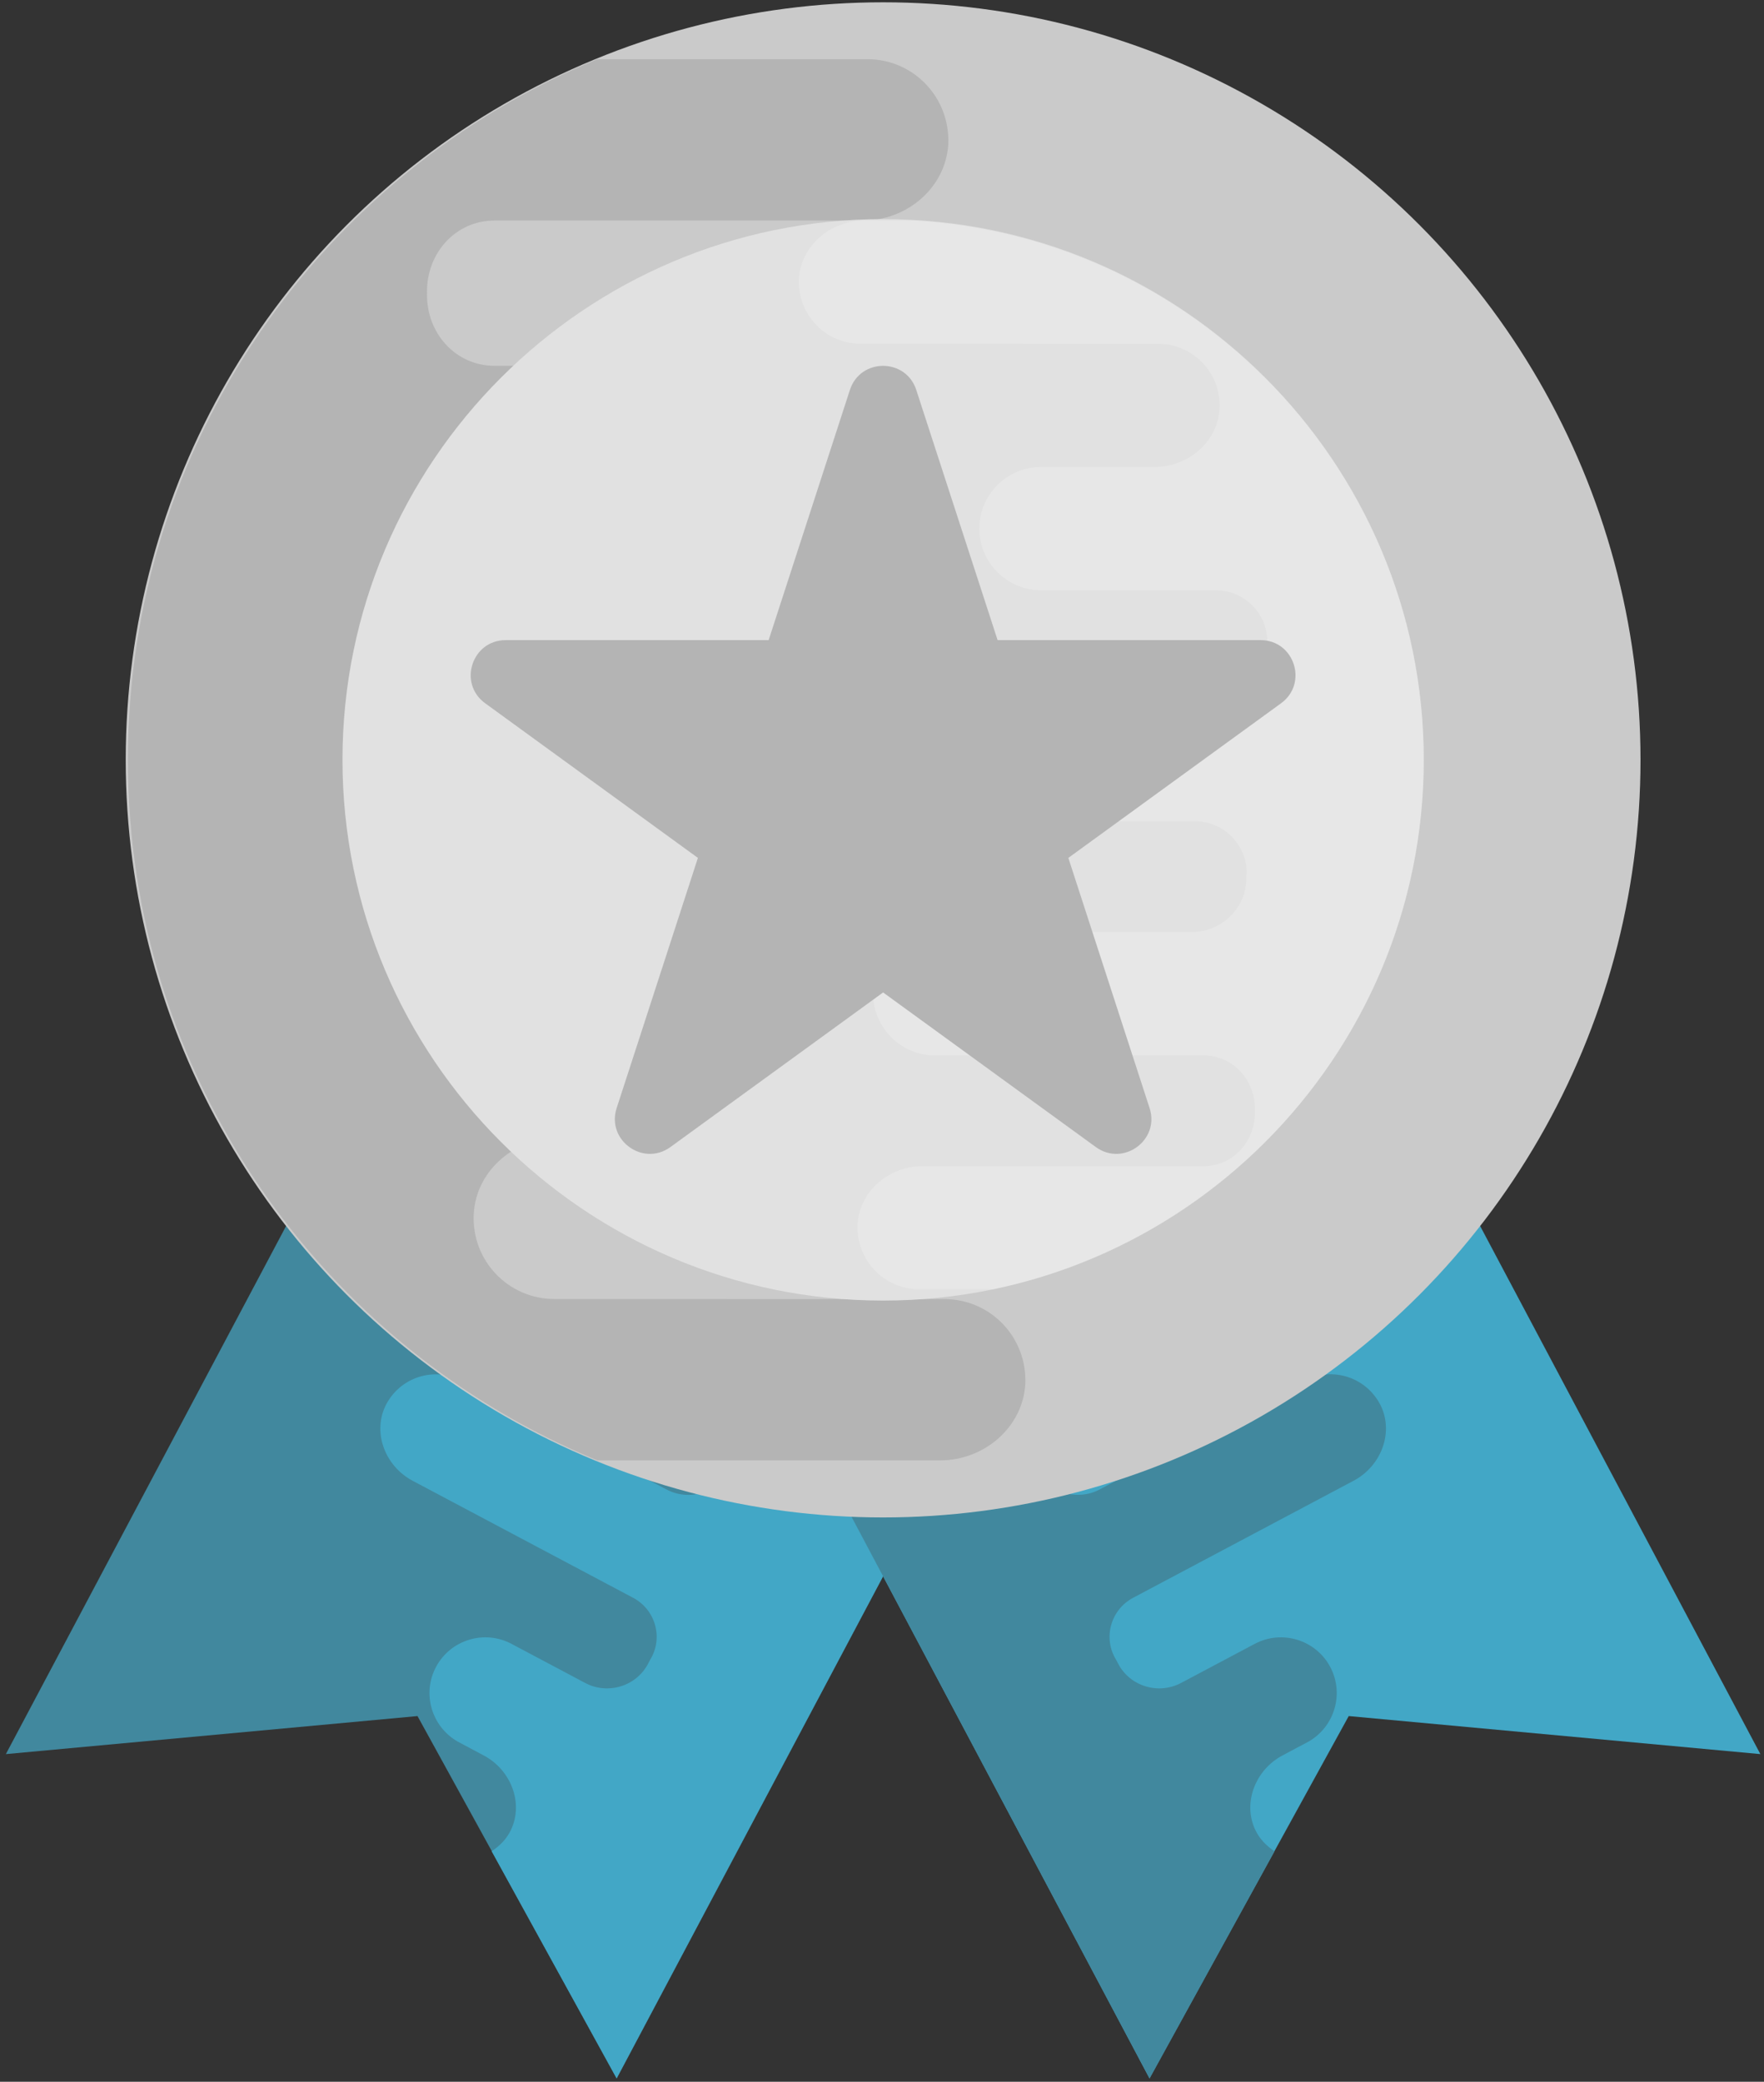 <?xml version="1.0" encoding="UTF-8"?>
<svg width="139px" height="164px" viewBox="0 0 139 164" version="1.1" xmlns="http://www.w3.org/2000/svg" xmlns:xlink="http://www.w3.org/1999/xlink">
    <rect x="0" y="0" width="139" height="164" fill="#333333" stroke="none"/>
    <!-- Generator: Sketch 64 (93537) - https://sketch.com -->
    <title>Icon / Platinum</title>
    <desc>Created with Sketch.</desc>
    <g id="01---Nerves-Website" stroke="none" stroke-width="1" fill="none" fill-rule="evenodd">
        <g id="10---Sponsors" transform="translate(-818, -907)">
            <g id="Group-2" transform="translate(746, 899)">
                <g id="Icon-/-Silver" transform="translate(51, 0)">
                    <g id="medal" transform="translate(21.273, 8.182)">
                        <polygon id="Path" fill="#41889E" fill-rule="nonzero" points="35.908 70.711 0.189 138.007 32.625 135.01 48.324 163.555 84.043 96.259"></polygon>
                        <g id="Group" transform="translate(29.403, 70.632)" fill="#42A7C6" fill-rule="nonzero">
                            <path d="M10.595,73.327 C11.598,71.174 10.549,68.602 8.453,67.487 L6.397,66.393 C4.341,65.222 3.559,62.619 4.679,60.512 C5.814,58.37 8.484,57.551 10.626,58.687 L16.435,61.77 C18.23,62.721 20.48,62.031 21.406,60.226 L21.549,59.95 C22.613,58.247 21.984,55.997 20.214,55.061 L2.838,45.841 C0.721,44.716 -0.317,42.154 0.67,39.996 C1.759,37.7 4.51,36.795 6.724,37.971 L22.843,46.526 C24.637,47.478 26.887,46.787 27.839,44.992 L27.931,44.757 L27.956,44.706 C28.984,42.824 28.263,40.462 26.366,39.454 L17.325,34.658 C15.208,33.533 14.17,30.971 15.172,28.787 C16.251,26.517 19.012,25.586 21.227,26.762 L31.214,32.065 C33.08,33.057 35.31,32.229 36.276,30.347 C36.291,30.321 36.291,30.321 36.302,30.296 C36.317,30.27 36.317,30.27 36.327,30.245 C37.345,28.388 36.782,26.077 34.911,25.09 L24.136,19.373 C22.045,18.263 21.007,15.701 21.994,13.543 C23.083,11.247 25.834,10.342 28.048,11.518 L54.629,25.627 L18.91,92.922 L9.066,75.03 C9.701,74.6 10.253,74.068 10.595,73.327 Z" id="Path"></path>
                            <polygon id="Path" points="73.319 0.079 109.038 67.375 76.602 64.378 60.903 92.922 25.185 25.627"></polygon>
                        </g>
                        <path d="M98.632,143.959 C97.63,141.806 98.678,139.234 100.774,138.119 L102.83,137.025 C104.886,135.854 105.668,133.251 104.548,131.144 C103.413,129.002 100.744,128.184 98.601,129.319 L92.792,132.402 C90.997,133.353 88.747,132.663 87.822,130.858 L87.678,130.582 C86.615,128.879 87.244,126.629 89.013,125.693 L106.394,116.468 C108.511,115.343 109.549,112.781 108.562,110.623 C107.473,108.327 104.722,107.422 102.508,108.598 L86.39,117.153 C84.595,118.105 82.345,117.414 81.394,115.619 L81.302,115.384 L81.276,115.333 C80.248,113.451 80.969,111.089 82.866,110.081 L91.907,105.285 C94.024,104.16 95.062,101.598 94.06,99.414 C92.981,97.144 90.22,96.213 88.006,97.389 L78.009,102.702 C76.142,103.694 73.912,102.866 72.946,100.984 C72.931,100.959 72.931,100.959 72.92,100.933 C72.905,100.907 72.905,100.907 72.895,100.882 C71.877,99.026 72.44,96.714 74.311,95.727 L85.086,90.01 C87.177,88.901 88.215,86.339 87.228,84.181 C86.139,81.885 83.388,80.98 81.174,82.156 L54.593,96.264 L90.312,163.56 L100.156,145.667 C99.527,145.232 98.974,144.701 98.632,143.959 Z" id="Path" fill="#41889E" fill-rule="nonzero"></path>
                        <circle id="Oval" fill="#CACACA" fill-rule="nonzero" cx="69.315" cy="59.681" r="59.681"></circle>
                        <path d="M77.41,52.834 L39.59,52.834 C36.649,52.834 34.236,50.42 34.236,47.48 L34.277,47.112 L34.277,47.03 C34.236,43.926 36.767,41.39 39.876,41.39 L66.089,41.39 C69.561,41.39 72.629,38.818 72.834,35.34 C72.997,31.705 70.098,28.636 66.457,28.636 L38.69,28.636 C35.627,28.636 33.336,26.064 33.377,22.996 C33.377,22.955 33.377,22.955 33.377,22.914 C33.377,22.873 33.377,22.873 33.377,22.832 C33.336,19.769 35.622,17.192 38.69,17.192 L67.745,17.192 C71.177,17.192 74.245,14.62 74.449,11.184 C74.613,7.507 71.714,4.48 68.073,4.48 L46.795,4.48 C25.098,13.423 9.808,34.757 9.808,59.681 C9.808,84.605 25.098,105.934 46.8,114.868 L73.815,114.868 C77.247,114.868 80.315,112.295 80.519,108.859 C80.683,105.182 77.784,102.16 74.143,102.16 L43.41,102.155 C39.784,102.155 36.864,99.123 37.059,95.451 C37.237,92.015 40.326,89.432 43.768,89.432 L55.682,89.432 C59.109,89.335 61.875,86.528 61.875,83.076 C61.875,79.563 59.016,76.699 55.498,76.699 L37.437,76.699 C34.497,76.699 32.083,74.291 32.124,71.345 L32.124,70.895 C31.919,67.996 34.251,65.541 37.151,65.541 L77.042,65.541 C80.514,65.541 83.582,62.969 83.787,59.533 C83.951,55.861 81.046,52.834 77.41,52.834 Z" id="Path" fill="#B4B4B4" fill-rule="nonzero"></path>
                        <path d="M69.315,102.278 C45.823,102.278 26.714,83.163 26.714,59.676 C26.714,36.189 45.823,17.08 69.315,17.08 C92.807,17.08 111.917,36.194 111.917,59.681 C111.917,83.168 92.807,102.278 69.315,102.278 Z" id="Path" fill="#E1E1E1" fill-rule="nonzero"></path>
                        <path d="M111.917,59.681 C111.917,37.018 94.111,18.481 71.76,17.202 L67.791,17.202 C65.173,17.202 62.836,19.166 62.678,21.784 C62.555,24.586 64.764,26.898 67.541,26.898 L90.982,26.903 C93.748,26.903 95.973,29.214 95.824,32.016 C95.686,34.64 93.334,36.609 90.706,36.609 L81.619,36.609 C79.006,36.685 76.894,38.823 76.894,41.456 C76.894,44.136 79.077,46.319 81.757,46.319 L95.533,46.319 C97.778,46.319 99.614,48.16 99.583,50.4 L99.583,50.737 C99.736,52.952 97.962,54.818 95.748,54.818 L65.327,54.818 C62.678,54.818 60.341,56.782 60.182,59.4 C60.06,62.202 62.269,64.514 65.045,64.514 L93.886,64.514 C96.131,64.514 97.967,66.355 97.967,68.594 L97.936,68.876 L97.936,68.937 C97.967,71.305 96.034,73.237 93.666,73.237 L73.672,73.237 C71.023,73.237 68.686,75.201 68.528,77.85 C68.405,80.622 70.614,82.964 73.391,82.964 L94.566,82.964 C96.903,82.964 98.647,84.927 98.616,87.264 C98.616,87.295 98.616,87.295 98.616,87.326 C98.616,87.356 98.616,87.356 98.616,87.387 C98.647,89.724 96.903,91.688 94.566,91.688 L72.409,91.688 C69.791,91.688 67.454,93.651 67.295,96.269 C67.173,99.077 69.382,101.383 72.159,101.383 L78.003,101.383 C97.348,97.353 111.917,80.187 111.917,59.681 Z" id="Path" fill="#FFFFFF" fill-rule="nonzero" opacity="0.2"></path>
                        <path d="M99.056,50.247 L78.336,50.247 L71.928,30.539 C71.105,28.007 67.52,28.007 66.697,30.539 L60.295,50.247 L39.574,50.247 C36.91,50.247 35.801,53.657 37.959,55.222 L54.721,67.403 L48.319,87.111 C47.495,89.642 50.395,91.749 52.553,90.184 L69.315,78.003 L86.078,90.184 C88.236,91.749 91.135,89.642 90.312,87.111 L83.91,67.403 L100.672,55.222 C102.825,53.657 101.72,50.247 99.056,50.247 Z" id="Path" fill="#B4B4B4" fill-rule="nonzero"></path>
                    </g>
                </g>
            </g>
        </g>
    </g>
</svg>